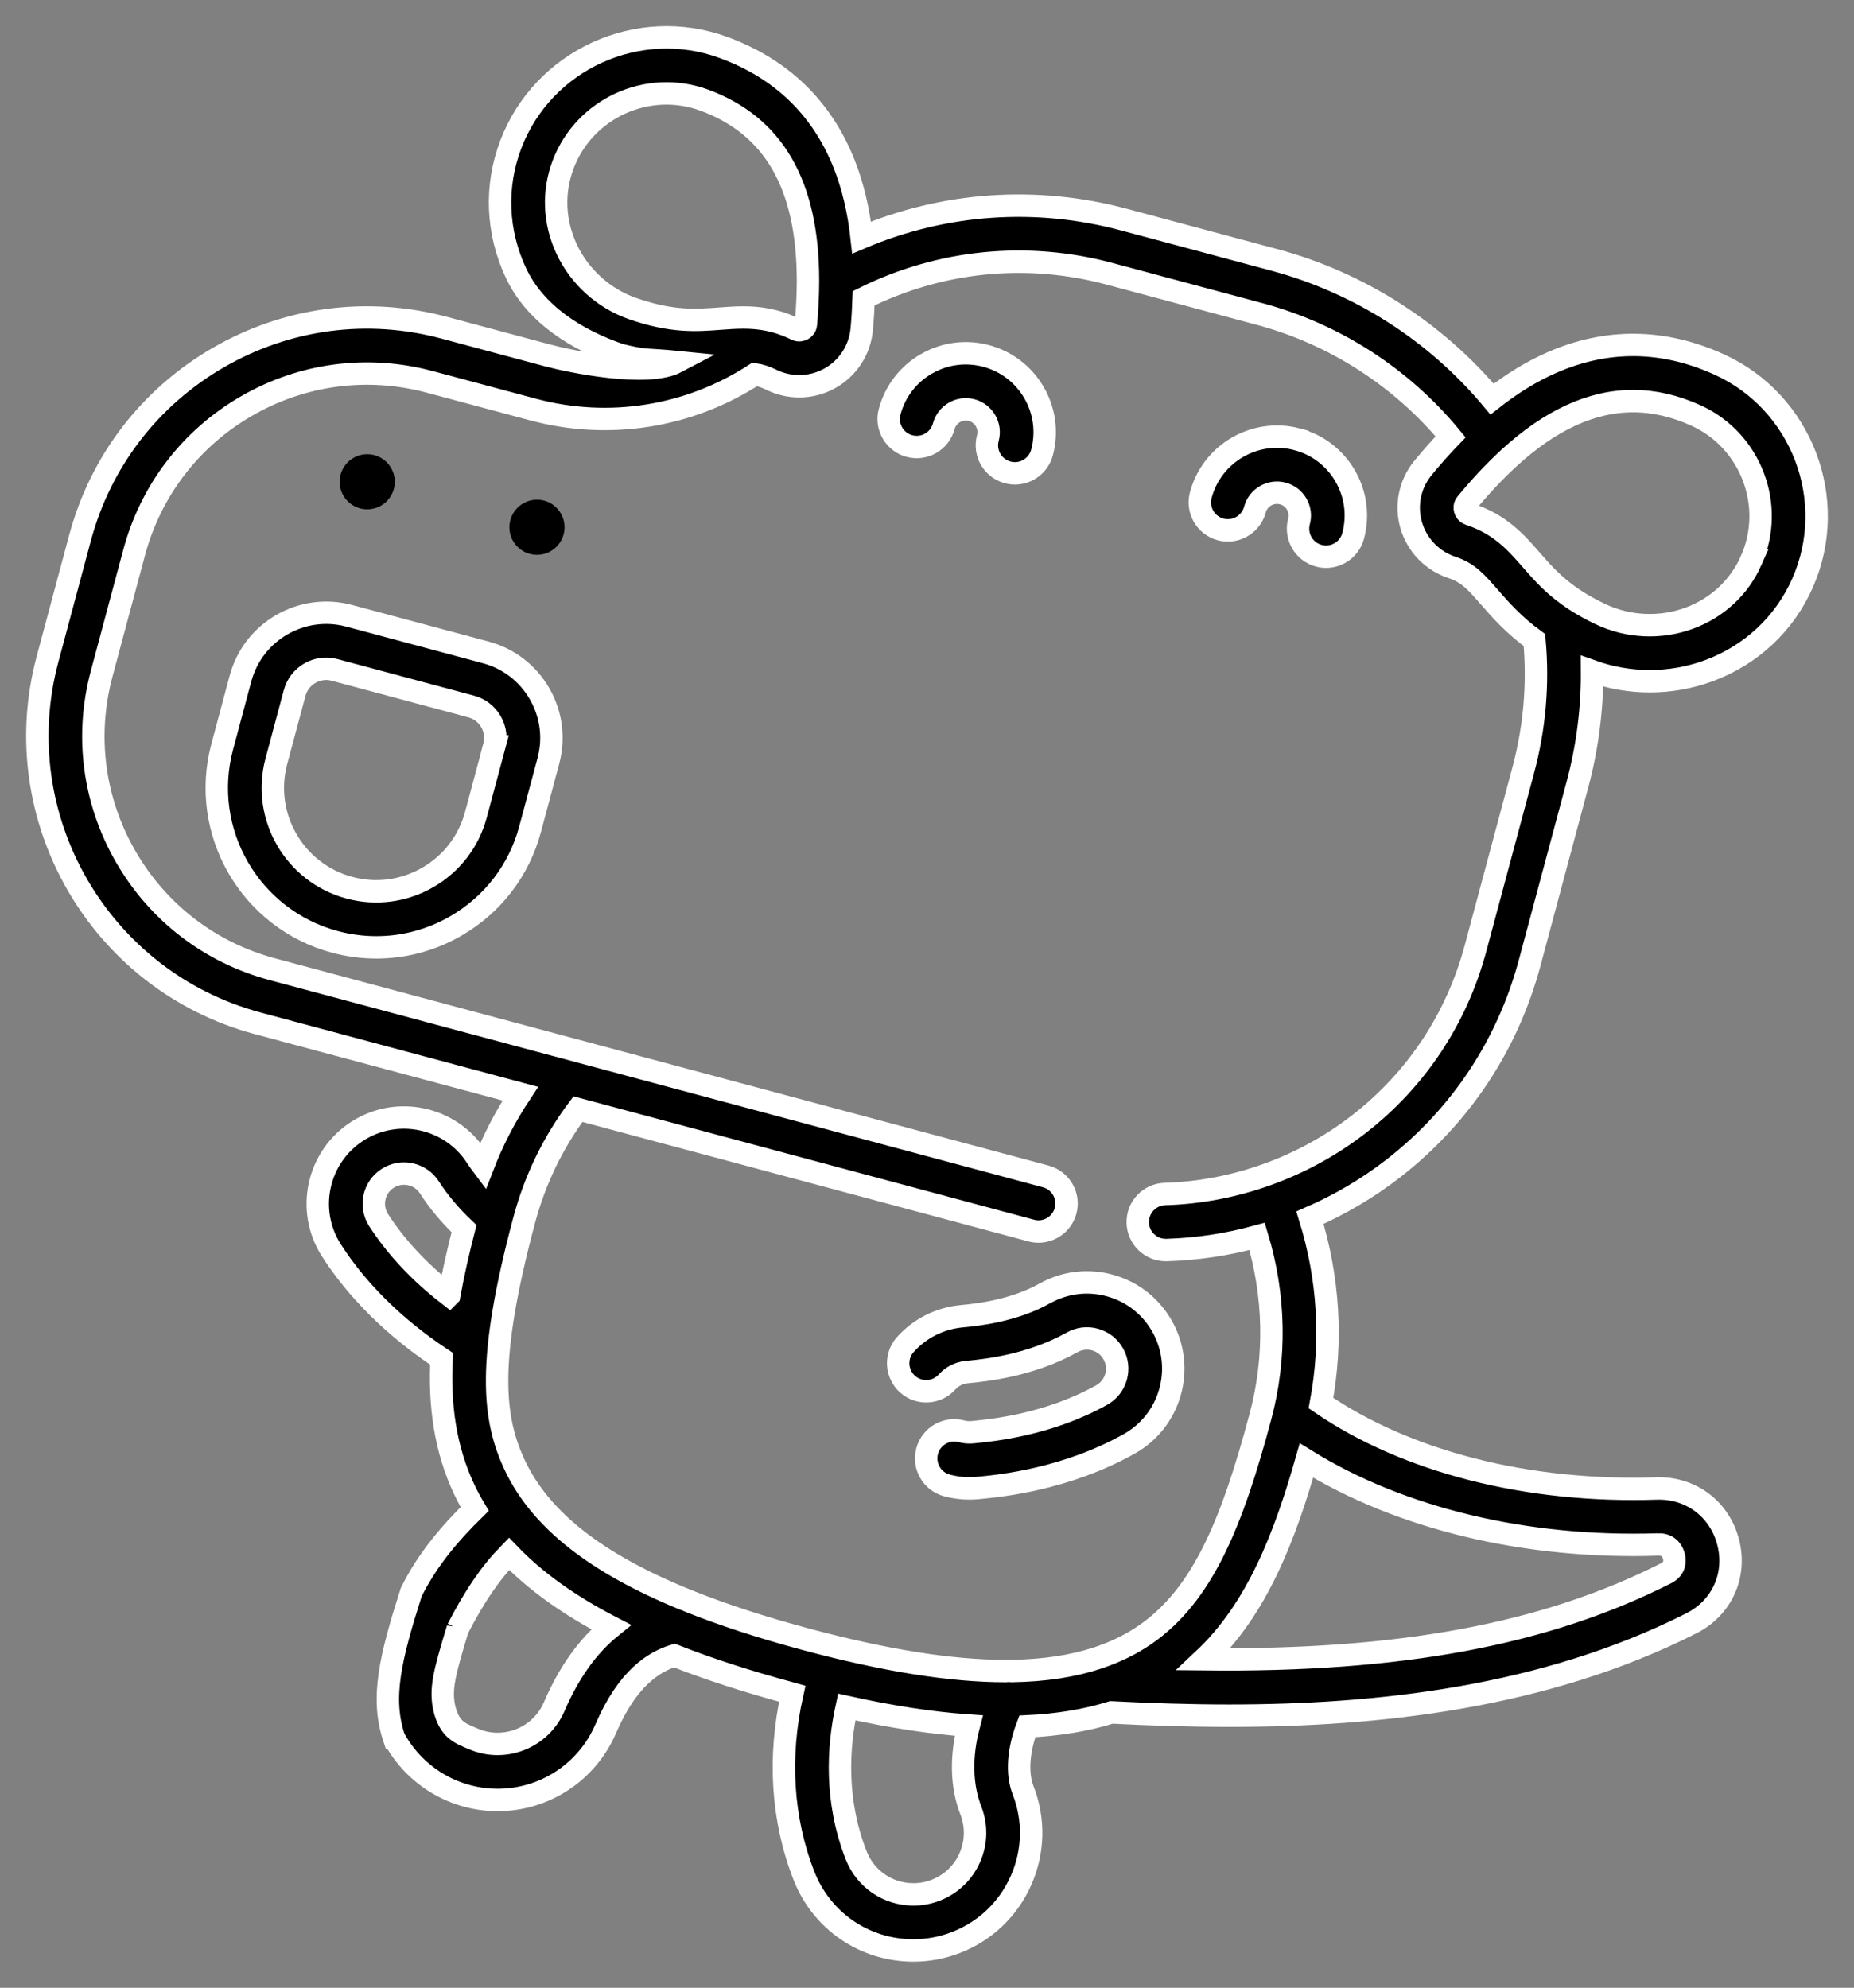 <?xml version="1.0" encoding="UTF-8" standalone="no"?>
<svg
   xmlns:dc="http://purl.org/dc/elements/1.1/"
   xmlns:cc="http://creativecommons.org/ns#"
   xmlns:rdf="http://www.w3.org/1999/02/22-rdf-syntax-ns#"
   xmlns:svg="http://www.w3.org/2000/svg"
   xmlns="http://www.w3.org/2000/svg"
   xmlns:sodipodi="http://sodipodi.sourceforge.net/DTD/sodipodi-0.dtd"
   xmlns:inkscape="http://www.inkscape.org/namespaces/inkscape"
   height="532.005"
   width="496.132"
   xml:space="preserve"
   viewBox="0 0 496.132 532.005"
   y="0px"
   x="0px"
   id="Capa_1"
   version="1.1"
   sodipodi:docname="happy.svg"
   inkscape:version="0.92.3 (2405546, 2018-03-11)"><rect x="0" y="0" width="496.132" height="532.005" fill="#808080" stroke="none"/><sodipodi:namedview
   pagecolor="#ffffff"
   bordercolor="#666666"
   borderopacity="1"
   objecttolerance="10"
   gridtolerance="10"
   guidetolerance="10"
   inkscape:pageopacity="0"
   inkscape:pageshadow="2"
   inkscape:window-width="1853"
   inkscape:window-height="1027"
   id="namedview64"
   showgrid="false"
   inkscape:zoom="0.88720984"
   inkscape:cx="184.48441"
   inkscape:cy="210.5054"
   inkscape:window-x="67"
   inkscape:window-y="25"
   inkscape:window-maximized="1"
   inkscape:current-layer="g907" /><defs
   id="defs77">















	

		
	
			
			
			
			
			
			
			
			
		</defs>






















<g
   transform="translate(-7.936,10.001)"
   id="g975"><g
     id="g911">
	<g
   id="g909">
		<g
   id="g907">
			<path
   d="m 113.38,455.15 c 3.347,6.236 8.777,11.214 15.291,14.015 3.96,1.703 8.138,2.566 12.419,2.566 h 0.005 c 12.596,0 23.95,-7.475 28.926,-19.045 5.868,-13.645 12.933,-17.941 18.357,-19.618 9.331,3.671 19.783,7.053 31.439,10.177 0.043,0.012 0.084,0.022 0.127,0.034 -3.797,16.923 -2.758,33.605 3.103,48.661 4.745,12.19 16.26,20.065 29.337,20.064 3.906,0 7.745,-0.723 11.413,-2.15 7.834,-3.05 14.013,-8.968 17.396,-16.665 3.384,-7.696 3.567,-16.25 0.517,-24.083 -1.742,-4.477 -1.294,-10.655 1.133,-17.074 8.268,-0.392 15.757,-1.63 22.519,-3.737 9.972,0.511 20.538,0.878 31.501,0.878 39.628,0 84.301,-4.778 123.7,-24.729 8.151,-4.128 12.106,-12.84 9.839,-21.677 -2.229,-8.696 -9.631,-14.416 -18.543,-14.416 -0.232,0 -0.465,0.004 -0.698,0.012 -34.45,1.142 -66.82,-7.149 -89.741,-22.85 3.1,-16.454 2.097,-33.355 -2.933,-49.613 7.963,-3.466 15.514,-7.904 22.389,-13.259 17.921,-13.957 30.508,-32.96 36.401,-54.956 l 12.761,-47.62 c 2.684,-10.018 3.995,-20.206 3.929,-30.428 4.97,1.777 10.209,2.683 15.455,2.683 5.366,0 10.737,-0.937 15.823,-2.823 11.338,-4.205 20.24,-12.547 25.067,-23.489 9.787,-22.195 -0.217,-48.419 -22.301,-58.459 -14.967,-6.805 -30.038,-6.977 -44.791,-0.516 -5.37,2.352 -10.713,5.624 -15.996,9.771 C 392.15,78.778 371.727,65.661 348.91,59.547 L 308.676,48.766 C 285.164,42.467 260.652,44.211 238.511,53.571 237.71,46.29 236.14,39.685 233.801,33.812 227.839,18.847 216.992,8.385 201.562,2.713 178.79,-5.655 153.249,5.98 144.626,28.651 c -4.251,11.178 -3.775,23.368 1.339,34.326 5.183,11.105 16.214,17.947 27.806,21.968 7.014,1.778 7.394,1.146 15.25,1.934 C 181.13,91.04 160.61,86.763 154.453,85.113 L 126.824,77.71 C 106.287,72.207 84.839,75.031 66.427,85.661 48.014,96.293 34.843,113.456 29.341,133.992 l -8.684,32.409 c -11.359,42.393 13.889,86.122 56.281,97.482 l 70.234,18.819 c -4.035,6.102 -7.381,12.58 -10.012,19.389 -0.601,-0.797 -1.17,-1.599 -1.69,-2.407 -6.881,-10.709 -21.191,-13.824 -31.898,-6.945 -10.71,6.878 -13.827,21.187 -6.947,31.898 10.34,16.098 24.539,25.717 29.476,29.021 -0.618,12.188 0.88,24.096 6.182,35.203 0.81,1.696 1.709,3.355 2.68,4.985 -6.482,6.35 -12.588,13.408 -16.986,22.278 -5.579,17.534 -8.184,28.266 -4.597,39.026 z m 17.051,-29.243 c 4.573,-8.861 8.774,-14.974 13.723,-20.059 6.953,7.261 16.006,13.762 27.315,19.612 -6.172,4.978 -11.269,12.089 -15.23,21.299 -2.605,6.057 -8.55,9.971 -15.147,9.971 h -0.003 c -2.232,0 -4.417,-0.453 -6.493,-1.346 -3.457,-1.492 -6.371,-2.31 -7.8,-8.324 -0.996,-4.981 -0.151,-8.799 3.635,-21.153 z m -2.289,-89.23 c -5.568,-4.306 -13.046,-11.04 -18.895,-20.146 -2.409,-3.75 -1.317,-8.76 2.433,-11.169 3.751,-2.409 8.76,-1.317 11.17,2.432 2.472,3.848 5.578,7.547 9.258,11.04 -1.51,5.917 -2.895,11.883 -3.966,17.843 z M 159.557,56.634 c -3.384,-7.25 -3.708,-15.294 -0.911,-22.648 5.715,-15.026 22.648,-22.739 37.74,-17.191 18.564,6.822 27.704,22.611 27.766,48.103 -0.011,0.226 -0.011,0.452 -0.002,0.679 -0.014,3.547 -0.197,7.274 -0.556,11.195 -0.069,0.759 -0.521,1.163 -0.888,1.368 -0.318,0.178 -0.967,0.419 -1.741,0.035 -5.193,-2.569 -9.789,-3.206 -14.123,-3.206 -2.149,0 -4.235,0.156 -6.296,0.311 -6.292,0.474 -12.799,0.961 -23.268,-2.671 -7.784,-2.701 -14.243,-8.524 -17.721,-15.975 z M 267.46,487.149 c -1.771,4.028 -5.004,7.126 -9.103,8.721 -1.925,0.749 -3.934,1.129 -5.972,1.129 -6.844,10e-4 -12.873,-4.123 -15.357,-10.505 -5.679,-14.588 -4.895,-28.771 -2.506,-39.647 11.901,2.637 22.757,4.297 32.656,4.973 -2.161,8.179 -2.019,16.112 0.554,22.723 1.594,4.101 1.498,8.578 -0.272,12.606 z m 184.197,-83.798 c 3.053,-0.11 3.961,2.16 4.212,3.137 0.298,1.161 0.422,3.298 -2.087,4.568 -32.219,16.317 -71.048,23.627 -123.734,23.017 14.397,-13.519 21.789,-33.172 27.5,-53.198 25.128,15.528 58.747,23.641 94.109,22.476 z m -36.11,-207.173 -12.761,47.62 c -5.042,18.816 -15.807,35.069 -31.13,47.004 -14.833,11.552 -33.291,18.212 -51.975,18.753 -4.14,0.12 -7.399,3.574 -7.279,7.714 0.118,4.067 3.451,7.283 7.493,7.283 0.073,0 0.147,-0.001 0.222,-0.003 8.182,-0.237 16.326,-1.478 24.223,-3.645 4.798,15.886 5.115,32.448 0.868,48.299 -7.527,28.094 -15.32,47.653 -30.888,58.344 -3.67,2.52 -7.777,4.539 -12.342,6.076 -0.075,0.025 -0.151,0.048 -0.225,0.076 -6.663,2.212 -14.305,3.389 -23.044,3.52 -0.584,-0.064 -1.168,-0.066 -1.742,0.006 -14.624,-0.01 -32.215,-2.83 -53.268,-8.472 -11.83,-3.169 -22.26,-6.565 -31.387,-10.227 -0.421,-0.218 -0.864,-0.396 -1.322,-0.532 -23.743,-9.727 -38.359,-21.327 -45.17,-35.596 -6.031,-12.636 -7.73,-28.078 2.423,-65.97 2.882,-10.756 7.701,-20.689 14.351,-29.591 l 121.307,32.504 c 0.65,0.174 1.304,0.257 1.946,0.257 3.311,-0.001 6.342,-2.21 7.239,-5.561 1.072,-4.001 -1.302,-8.113 -5.303,-9.187 L 80.821,249.395 C 64.156,244.93 50.226,234.241 41.6,219.3 32.974,204.359 30.682,186.951 35.148,170.285 l 8.684,-32.41 C 48.297,121.21 58.986,107.28 73.928,98.654 88.87,90.028 106.278,87.735 122.942,92.202 l 27.63,7.403 c 20.323,5.444 41.793,2.002 59.353,-9.419 1.446,0.233 2.856,0.673 4.389,1.431 2.368,1.172 4.933,1.755 7.495,1.755 2.838,0 5.671,-0.716 8.22,-2.142 4.82,-2.695 7.999,-7.589 8.504,-13.09 0.261,-2.844 0.428,-5.612 0.521,-8.317 20.411,-10.154 43.587,-12.502 65.739,-6.566 l 40.234,10.781 c 20.043,5.37 37.957,16.955 51.096,32.876 -2.49,2.586 -4.962,5.359 -7.41,8.342 -3.505,4.27 -4.68,9.986 -3.143,15.291 1.547,5.337 5.626,9.568 10.913,11.316 4.329,1.432 6.451,3.866 9.968,7.899 3.02,3.465 6.532,7.479 12.097,11.536 1.072,11.696 0.071,23.415 -3.001,34.88 z m 61.038,-56.227 c -3.176,7.199 -9.057,12.697 -16.559,15.479 -7.709,2.859 -16.397,2.466 -23.833,-1.081 -2.489,-1.187 -4.622,-2.383 -6.489,-3.583 -0.032,-0.021 -0.063,-0.042 -0.095,-0.062 -5.578,-3.604 -8.755,-7.247 -11.853,-10.8 -4.098,-4.701 -8.335,-9.563 -16.565,-12.284 -0.82,-0.271 -1.112,-0.898 -1.214,-1.248 -0.117,-0.403 -0.154,-1.008 0.329,-1.597 3.577,-4.356 7.134,-8.173 10.681,-11.489 0.234,-0.199 0.459,-0.406 0.663,-0.627 11.157,-10.229 22.195,-15.312 33.3,-15.312 5.592,0 11.204,1.289 16.853,3.857 14.639,6.657 21.27,24.039 14.782,38.747 z"
   id="path893"
   style="stroke:#ffffff;stroke-width:6;stroke-miterlimit:4;stroke-dasharray:none"
   inkscape:connector-curvature="0"
   sodipodi:nodetypes="ccsscccccccccccsccscccccccscccccsccccccccccccccccccccccccccccsscccccccccccccccccsccccccccccccccccccccccscccccccccccccccccccsccsccccscccccccccccccccccccccccscc" />
			<path
   d="m 355.114,107.579 c -11.244,-3.01 -22.837,3.682 -25.85,14.924 -1.072,4.001 1.302,8.114 5.303,9.186 3.994,1.072 8.113,-1.301 9.186,-5.302 0.872,-3.252 4.225,-5.187 7.478,-4.318 1.575,0.422 2.892,1.433 3.707,2.845 0.814,1.412 1.031,3.057 0.609,4.631 -1.072,4.001 1.302,8.114 5.303,9.187 0.65,0.174 1.303,0.258 1.946,0.258 3.311,0 6.342,-2.21 7.239,-5.56 1.46,-5.445 0.711,-11.134 -2.107,-16.016 -2.817,-4.883 -7.368,-8.375 -12.814,-9.835 z"
   id="path895"
   style="stroke:#ffffff;stroke-width:6;stroke-miterlimit:4;stroke-dasharray:none" />
			<path
   d="m 287.558,336.145 c -8.546,4.772 -18.308,5.738 -21.989,6.102 l -0.5,0.05 c -5.732,0.577 -11.01,3.254 -14.858,7.54 -2.768,3.082 -2.513,7.824 0.569,10.592 3.081,2.768 7.824,2.512 10.592,-0.569 1.346,-1.499 3.192,-2.436 5.193,-2.637 l 0.487,-0.049 c 4.525,-0.448 16.546,-1.637 27.819,-7.932 1.883,-1.053 4.064,-1.31 6.143,-0.719 2.077,0.588 3.802,1.951 4.853,3.836 1.053,1.885 1.309,4.067 0.72,6.144 -0.589,2.077 -1.951,3.8 -3.836,4.853 -14.211,7.935 -29.185,9.419 -34.103,9.906 l -0.463,0.045 c -0.975,0.099 -1.982,0.019 -2.927,-0.238 -3.985,-1.089 -8.118,1.265 -9.209,5.261 -1.09,3.996 1.266,8.12 5.262,9.21 1.967,0.537 4.003,0.809 6.05,0.809 0.778,0 1.565,-0.04 2.315,-0.116 l 0.447,-0.044 c 5.688,-0.564 23.003,-2.278 39.94,-11.736 5.384,-3.006 9.274,-7.928 10.956,-13.861 1.681,-5.932 0.951,-12.164 -2.055,-17.548 -3.006,-5.383 -7.929,-9.274 -13.861,-10.956 -5.932,-1.679 -12.165,-0.95 -17.545,2.057 z"
   id="path897"
   style="stroke:#ffffff;stroke-width:6;stroke-miterlimit:4;stroke-dasharray:none" />
			<circle
   cx="151.631"
   cy="131.111"
   r="7.38"
   id="circle899" />
			<path
   d="m 137.898,164.591 -36.542,-9.79 c -12.635,-3.383 -25.673,4.14 -29.06,16.778 l -4.895,18.272 c -6.085,22.711 7.441,46.14 30.153,52.227 0,0 0,0 0.001,0 3.673,0.984 7.401,1.471 11.106,1.471 7.389,0 14.682,-1.938 21.252,-5.732 9.865,-5.695 16.921,-14.891 19.869,-25.892 l 4.896,-18.272 c 1.64,-6.122 0.798,-12.516 -2.371,-18.005 -3.171,-5.491 -8.287,-9.417 -14.409,-11.057 z m 2.288,25.177 -4.896,18.271 c -1.911,7.131 -6.484,13.093 -12.879,16.784 -6.394,3.691 -13.842,4.673 -20.975,2.761 h 10e-4 C 86.714,223.639 77.946,208.452 81.891,193.73 l 4.896,-18.271 c 1.245,-4.648 6.04,-7.419 10.688,-6.17 l 36.542,9.792 c 2.251,0.603 4.133,2.047 5.298,4.065 1.165,2.019 1.475,4.371 0.871,6.622 z"
   id="path901"
   style="stroke:#ffffff;stroke-width:6;stroke-miterlimit:4;stroke-dasharray:none" />
			<path
   d="m 271.852,85.269 c -5.444,-1.458 -11.133,-0.71 -16.015,2.109 -4.882,2.818 -8.374,7.37 -9.834,12.816 -1.072,4.001 1.303,8.114 5.304,9.186 4.002,1.069 8.114,-1.302 9.185,-5.304 0.872,-3.251 4.223,-5.19 7.477,-4.316 3.252,0.871 5.188,4.226 4.317,7.477 -1.072,4.001 1.303,8.114 5.304,9.187 0.65,0.174 1.303,0.257 1.945,0.257 3.312,0 6.342,-2.21 7.239,-5.561 3.015,-11.243 -3.679,-22.838 -14.922,-25.851 z"
   id="path903"
   style="stroke:#ffffff;stroke-width:6;stroke-miterlimit:4;stroke-dasharray:none" />
			<circle
   cx="106.204"
   cy="118.937"
   r="7.38"
   id="circle905" />
		</g>
	</g>
</g><g
     id="g913">
</g><g
     id="g915">
</g><g
     id="g917">
</g><g
     id="g919">
</g><g
     id="g921">
</g><g
     id="g923">
</g><g
     id="g925">
</g><g
     id="g927">
</g><g
     id="g929">
</g><g
     id="g931">
</g><g
     id="g933">
</g><g
     id="g935">
</g><g
     id="g937">
</g><g
     id="g939">
</g><g
     id="g941">
</g></g></svg>